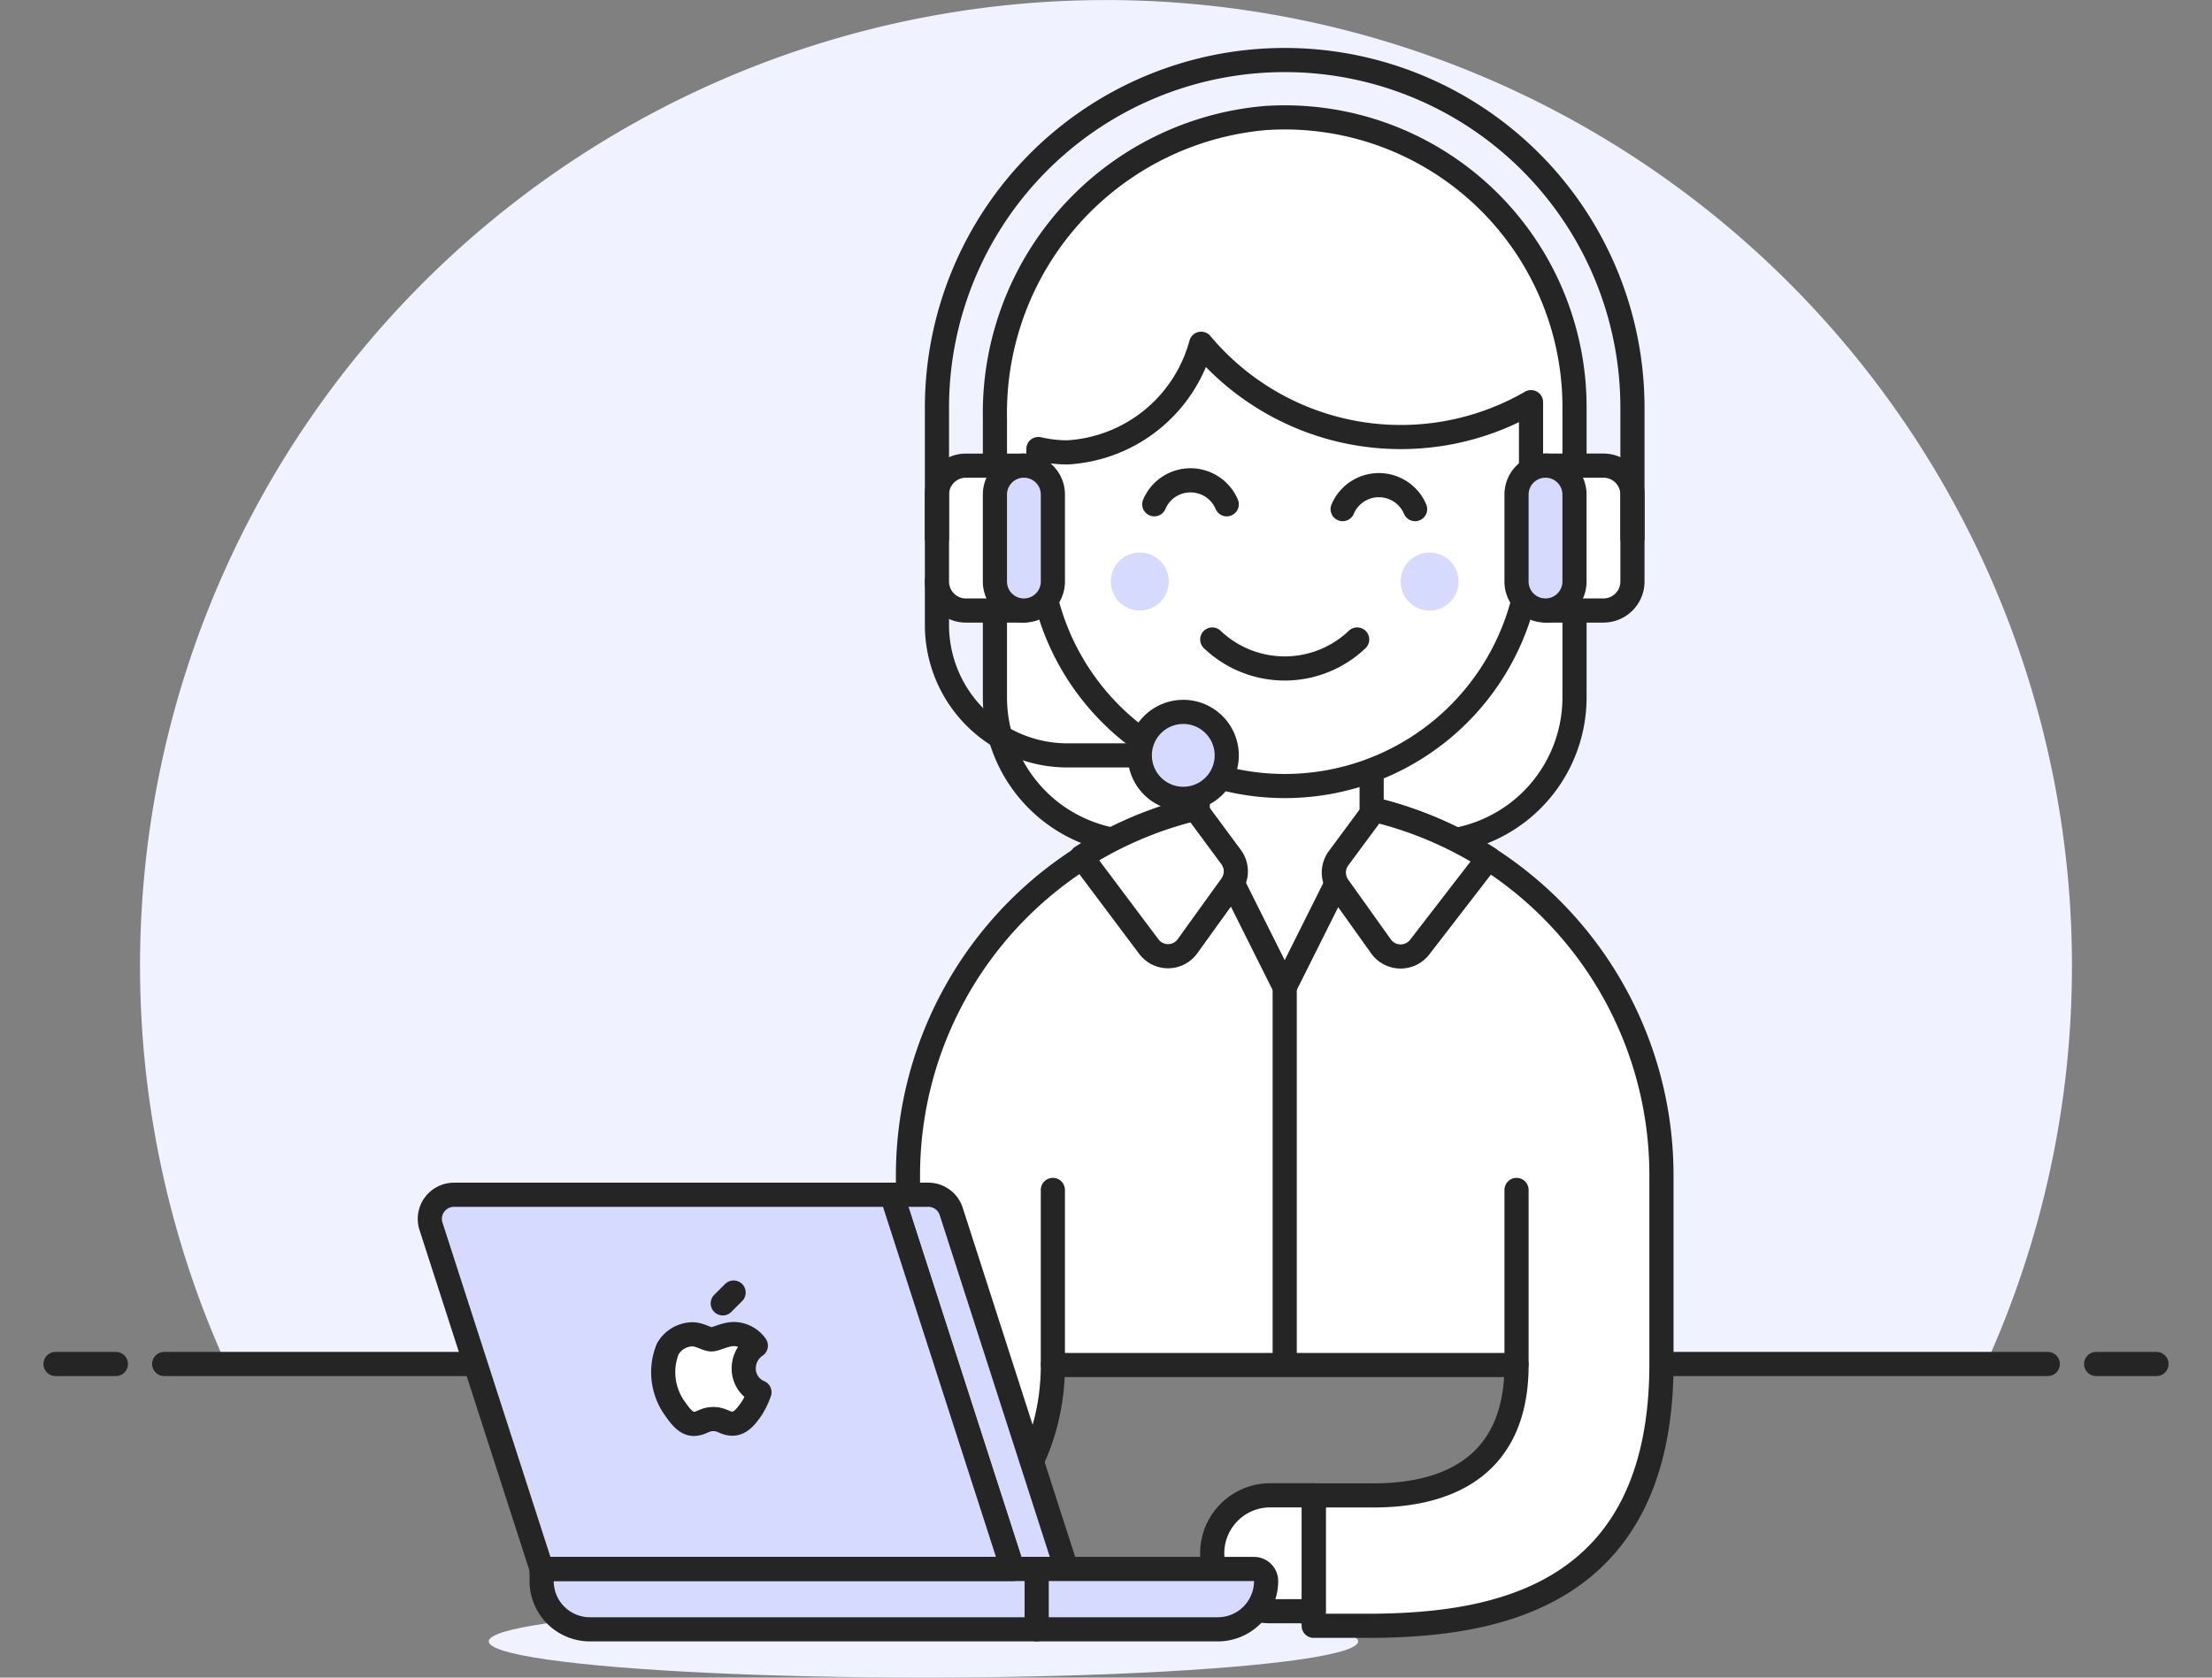 <svg xmlns="http://www.w3.org/2000/svg" xmlns:xlink="http://www.w3.org/1999/xlink" width="290" height="220" viewBox="0 0 290 220"><rect x="0" y="0" width="290" height="220" fill="#808080" stroke="none"/><defs><clipPath id="a"><rect width="290" height="220" transform="translate(442 527)" fill="#fff"/></clipPath></defs><g transform="translate(-442 -527)" clip-path="url(#a)"><g transform="translate(428.698 478.679)"><path d="M284.943,174.923A126.641,126.641,0,1,0,42.931,227.194h230.74a126.42,126.42,0,0,0,11.271-52.271Z" fill="#f0f2ff"/><line x2="246.95" transform="translate(34.826 227.194)" stroke-width="3.166" stroke="#252525" stroke-linecap="round" stroke-linejoin="round" fill="none"/><line x2="7.915" transform="translate(20.579 227.194)" stroke-width="3.166" stroke="#252525" stroke-linecap="round" stroke-linejoin="round" fill="none"/><line x2="7.915" transform="translate(288.109 227.194)" stroke-width="3.166" stroke="#252525" stroke-linecap="round" stroke-linejoin="round" fill="none"/><ellipse cx="56.989" cy="4.749" rx="56.989" ry="4.749" transform="translate(77.378 258.823)" fill="#f0f2ff"/><path d="M200.726,158.776a19,19,0,0,0,19-19V101.788A37.992,37.992,0,0,0,179.2,63.8a38.816,38.816,0,0,0-35.46,39.29V139.78a19,19,0,0,0,19,19Z" fill="#fff"/><path d="M200.726,158.776a19,19,0,0,0,19-19V101.788A37.992,37.992,0,0,0,179.2,63.8a38.816,38.816,0,0,0-35.46,39.29V139.78a19,19,0,0,0,19,19Z" fill="none" stroke="#252525" stroke-linecap="round" stroke-linejoin="round" stroke-width="3.166"/><path d="M181.73,153.078a49.39,49.39,0,0,0-49.39,49.548v13.3c0,25.043-8.9,28.494-18.743,28.494h-7.852v17.1H113.6c13.8,0,37.739-11.493,37.739-34.193h60.788c0,14.437-10.638,17.1-18.743,17.1h-7.852v17.1h7.852c15.577-.158,37.739-3.483,37.739-34.351V202.626a49.358,49.358,0,0,0-49.39-49.548Z" fill="#fff"/><path d="M181.73,153.078a49.39,49.39,0,0,0-49.39,49.548v13.3c0,25.043-8.9,28.494-18.743,28.494h-7.852v17.1H113.6c13.8,0,37.739-11.493,37.739-34.193h60.788c0,14.437-10.638,17.1-18.743,17.1h-7.852v17.1h7.852c15.577-.158,37.739-3.483,37.739-34.351V202.626a49.358,49.358,0,0,0-49.39-49.548Z" fill="none" stroke="#252525" stroke-linecap="round" stroke-linejoin="round" stroke-width="3.166"/><line y2="22.795" transform="translate(151.336 204.367)" stroke-width="3.166" stroke="#252525" stroke-linecap="round" stroke-linejoin="round" fill="none"/><line y2="22.795" transform="translate(212.124 204.367)" stroke-width="3.166" stroke="#252525" stroke-linecap="round" stroke-linejoin="round" fill="none"/><path d="M185.529,259.615h-5.7a7.6,7.6,0,1,1,0-15.2h5.7Z" fill="#fff" stroke="#252525" stroke-linecap="round" stroke-linejoin="round" stroke-width="3.166"/><path d="M105.745,259.615h-5.7a7.6,7.6,0,0,1,0-15.2h5.7Z" fill="#fff" stroke="#252525" stroke-linecap="round" stroke-linejoin="round" stroke-width="3.166"/><line y2="49.39" transform="translate(181.73 177.773)" stroke-width="3.166" stroke="#252525" stroke-linecap="round" stroke-linejoin="round" fill="none"/><path d="M193.128,154.977l-11.4,22.8-11.4-22.8v-9.5h22.8Z" fill="#fff"/><path d="M193.128,154.977l-11.4,22.8-11.4-22.8v-9.5h22.8Z" fill="none" stroke="#252525" stroke-linecap="round" stroke-linejoin="round" stroke-width="3.166"/><path d="M163.937,172.485A3.143,3.143,0,0,0,169,172.39l5.7-7.915a3.166,3.166,0,0,0,0-3.768l-4.686-6.332a49.39,49.39,0,0,0-14.912,6.332Z" fill="#fff" stroke="#252525" stroke-linecap="round" stroke-linejoin="round" stroke-width="3.166"/><path d="M199.46,172.485a3.166,3.166,0,0,1-5.066,0l-5.6-7.852a3.166,3.166,0,0,1,0-3.768l4.686-6.332a49.548,49.548,0,0,1,14.944,6.332Z" fill="#fff" stroke="#252525" stroke-linecap="round" stroke-linejoin="round" stroke-width="3.166"/><path d="M214.024,111.286V101.06A34.13,34.13,0,0,1,170.776,93.4a19.313,19.313,0,0,1-17.54,14.247,16.843,16.843,0,0,1-3.8-.443v4.242a5.731,5.731,0,0,0-5.7,5.7v1.9a5.731,5.731,0,0,0,5.7,5.7h.538a32.262,32.262,0,0,0,63.542,0h.507a5.7,5.7,0,0,0,5.7-5.7v-1.9a5.7,5.7,0,0,0-5.7-5.857Z" fill="#fff" stroke="#252525" stroke-linecap="round" stroke-linejoin="round" stroke-width="3.166"/><path d="M166.533,124.583a3.8,3.8,0,1,1-3.8-3.8A3.8,3.8,0,0,1,166.533,124.583Z" fill="#d6daff"/><path d="M204.526,124.583a3.8,3.8,0,1,1-3.8-3.8A3.8,3.8,0,0,1,204.526,124.583Z" fill="#d6daff"/><path d="M172.232,132.182a13.772,13.772,0,0,0,19,0" fill="none" stroke="#252525" stroke-linecap="round" stroke-linejoin="round" stroke-width="3.166"/><path d="M198.827,115.085a5.161,5.161,0,0,0-9.5,0" fill="none" stroke="#252525" stroke-linecap="round" stroke-linejoin="round" stroke-width="3.166"/><path d="M174.132,114.452a5.161,5.161,0,0,0-9.5,0" fill="none" stroke="#252525" stroke-linecap="round" stroke-linejoin="round" stroke-width="3.166"/><path d="M136.139,124.583v5.7a17.1,17.1,0,0,0,17.1,17.1h9.5" fill="none" stroke="#252525" stroke-linecap="round" stroke-linejoin="round" stroke-width="3.166"/><path d="M139.939,109.386h7.6v19h-7.6a3.8,3.8,0,0,1-3.8-3.8v-11.4A3.8,3.8,0,0,1,139.939,109.386Z" fill="#fff" stroke="#252525" stroke-linecap="round" stroke-linejoin="round" stroke-width="3.166"/><path d="M143.738,124.583a3.8,3.8,0,1,0,7.6,0v-11.4a3.8,3.8,0,0,0-7.6,0Z" fill="#d6daff" stroke="#252525" stroke-linecap="round" stroke-linejoin="round" stroke-width="3.166"/><path d="M219.723,109.386h7.6v19h-7.6a3.8,3.8,0,0,1-3.8-3.8v-11.4A3.8,3.8,0,0,1,219.723,109.386Z" transform="translate(443.244 237.769) rotate(180)" fill="#fff" stroke="#252525" stroke-linecap="round" stroke-linejoin="round" stroke-width="3.166"/><path d="M219.723,124.583a3.8,3.8,0,1,1-7.6,0v-11.4a3.8,3.8,0,1,1,7.6,0Z" fill="#d6daff" stroke="#252525" stroke-linecap="round" stroke-linejoin="round" stroke-width="3.166"/><path d="M174.132,147.379a5.7,5.7,0,1,1-5.7-5.7,5.7,5.7,0,0,1,5.7,5.7Z" fill="#d6daff" stroke="#252525" stroke-linecap="round" stroke-linejoin="round" stroke-width="3.166"/><path d="M136.139,118.884v-17.1a45.591,45.591,0,1,1,91.182,0v17.1" fill="none" stroke="#252525" stroke-linecap="round" stroke-linejoin="round" stroke-width="3.166"/><path d="M146.049,254.074h7.06l-15.1-46.889A3.166,3.166,0,0,0,134.841,205h-4.622Z" fill="#d6daff" stroke="#252525" stroke-linejoin="round" stroke-width="3.166"/><path d="M84.311,254.074h61.738L130.219,205h-57.4a3.166,3.166,0,0,0-3.008,4.147Z" fill="#d6daff"/><path d="M84.311,254.074h64.9v7.915H90.643a6.332,6.332,0,0,1-6.332-6.332Z" fill="#d6daff" stroke="#252525" stroke-linejoin="round" stroke-width="3.166"/><path d="M149.215,254.074h28.494a1.583,1.583,0,0,1,1.583,1.583,6.332,6.332,0,0,1-6.332,6.332H149.215Z" fill="#d6daff" stroke="#252525" stroke-linejoin="round" stroke-width="3.166"/><path d="M110.811,227.954a3.609,3.609,0,0,1,1.583-3.166,3.578,3.578,0,0,0-2.849-1.52c-1.2,0-2.375.7-2.976.7s-1.551-.7-2.564-.665a3.8,3.8,0,0,0-3.166,1.931,8.168,8.168,0,0,0,.981,7.852c.665.95,1.456,1.995,2.47,1.963s1.361-.633,2.533-.633,1.551.633,2.564.6,1.741-.95,2.406-1.9a10.226,10.226,0,0,0,1.076-2.216,3.356,3.356,0,0,1-2.058-2.944Z" fill="#fff" stroke="#252525" stroke-linejoin="round" stroke-width="3.166"/><line y1="1.425" x2="1.425" transform="translate(108.057 217.823)" stroke-width="3.166" stroke="#252525" stroke-linecap="round" stroke-linejoin="round" fill="none"/><path d="M84.311,254.074h61.738L130.219,205h-57.4a3.166,3.166,0,0,0-3.008,4.147Z" fill="none" stroke="#252525" stroke-linejoin="round" stroke-width="3.166"/></g></g></svg>